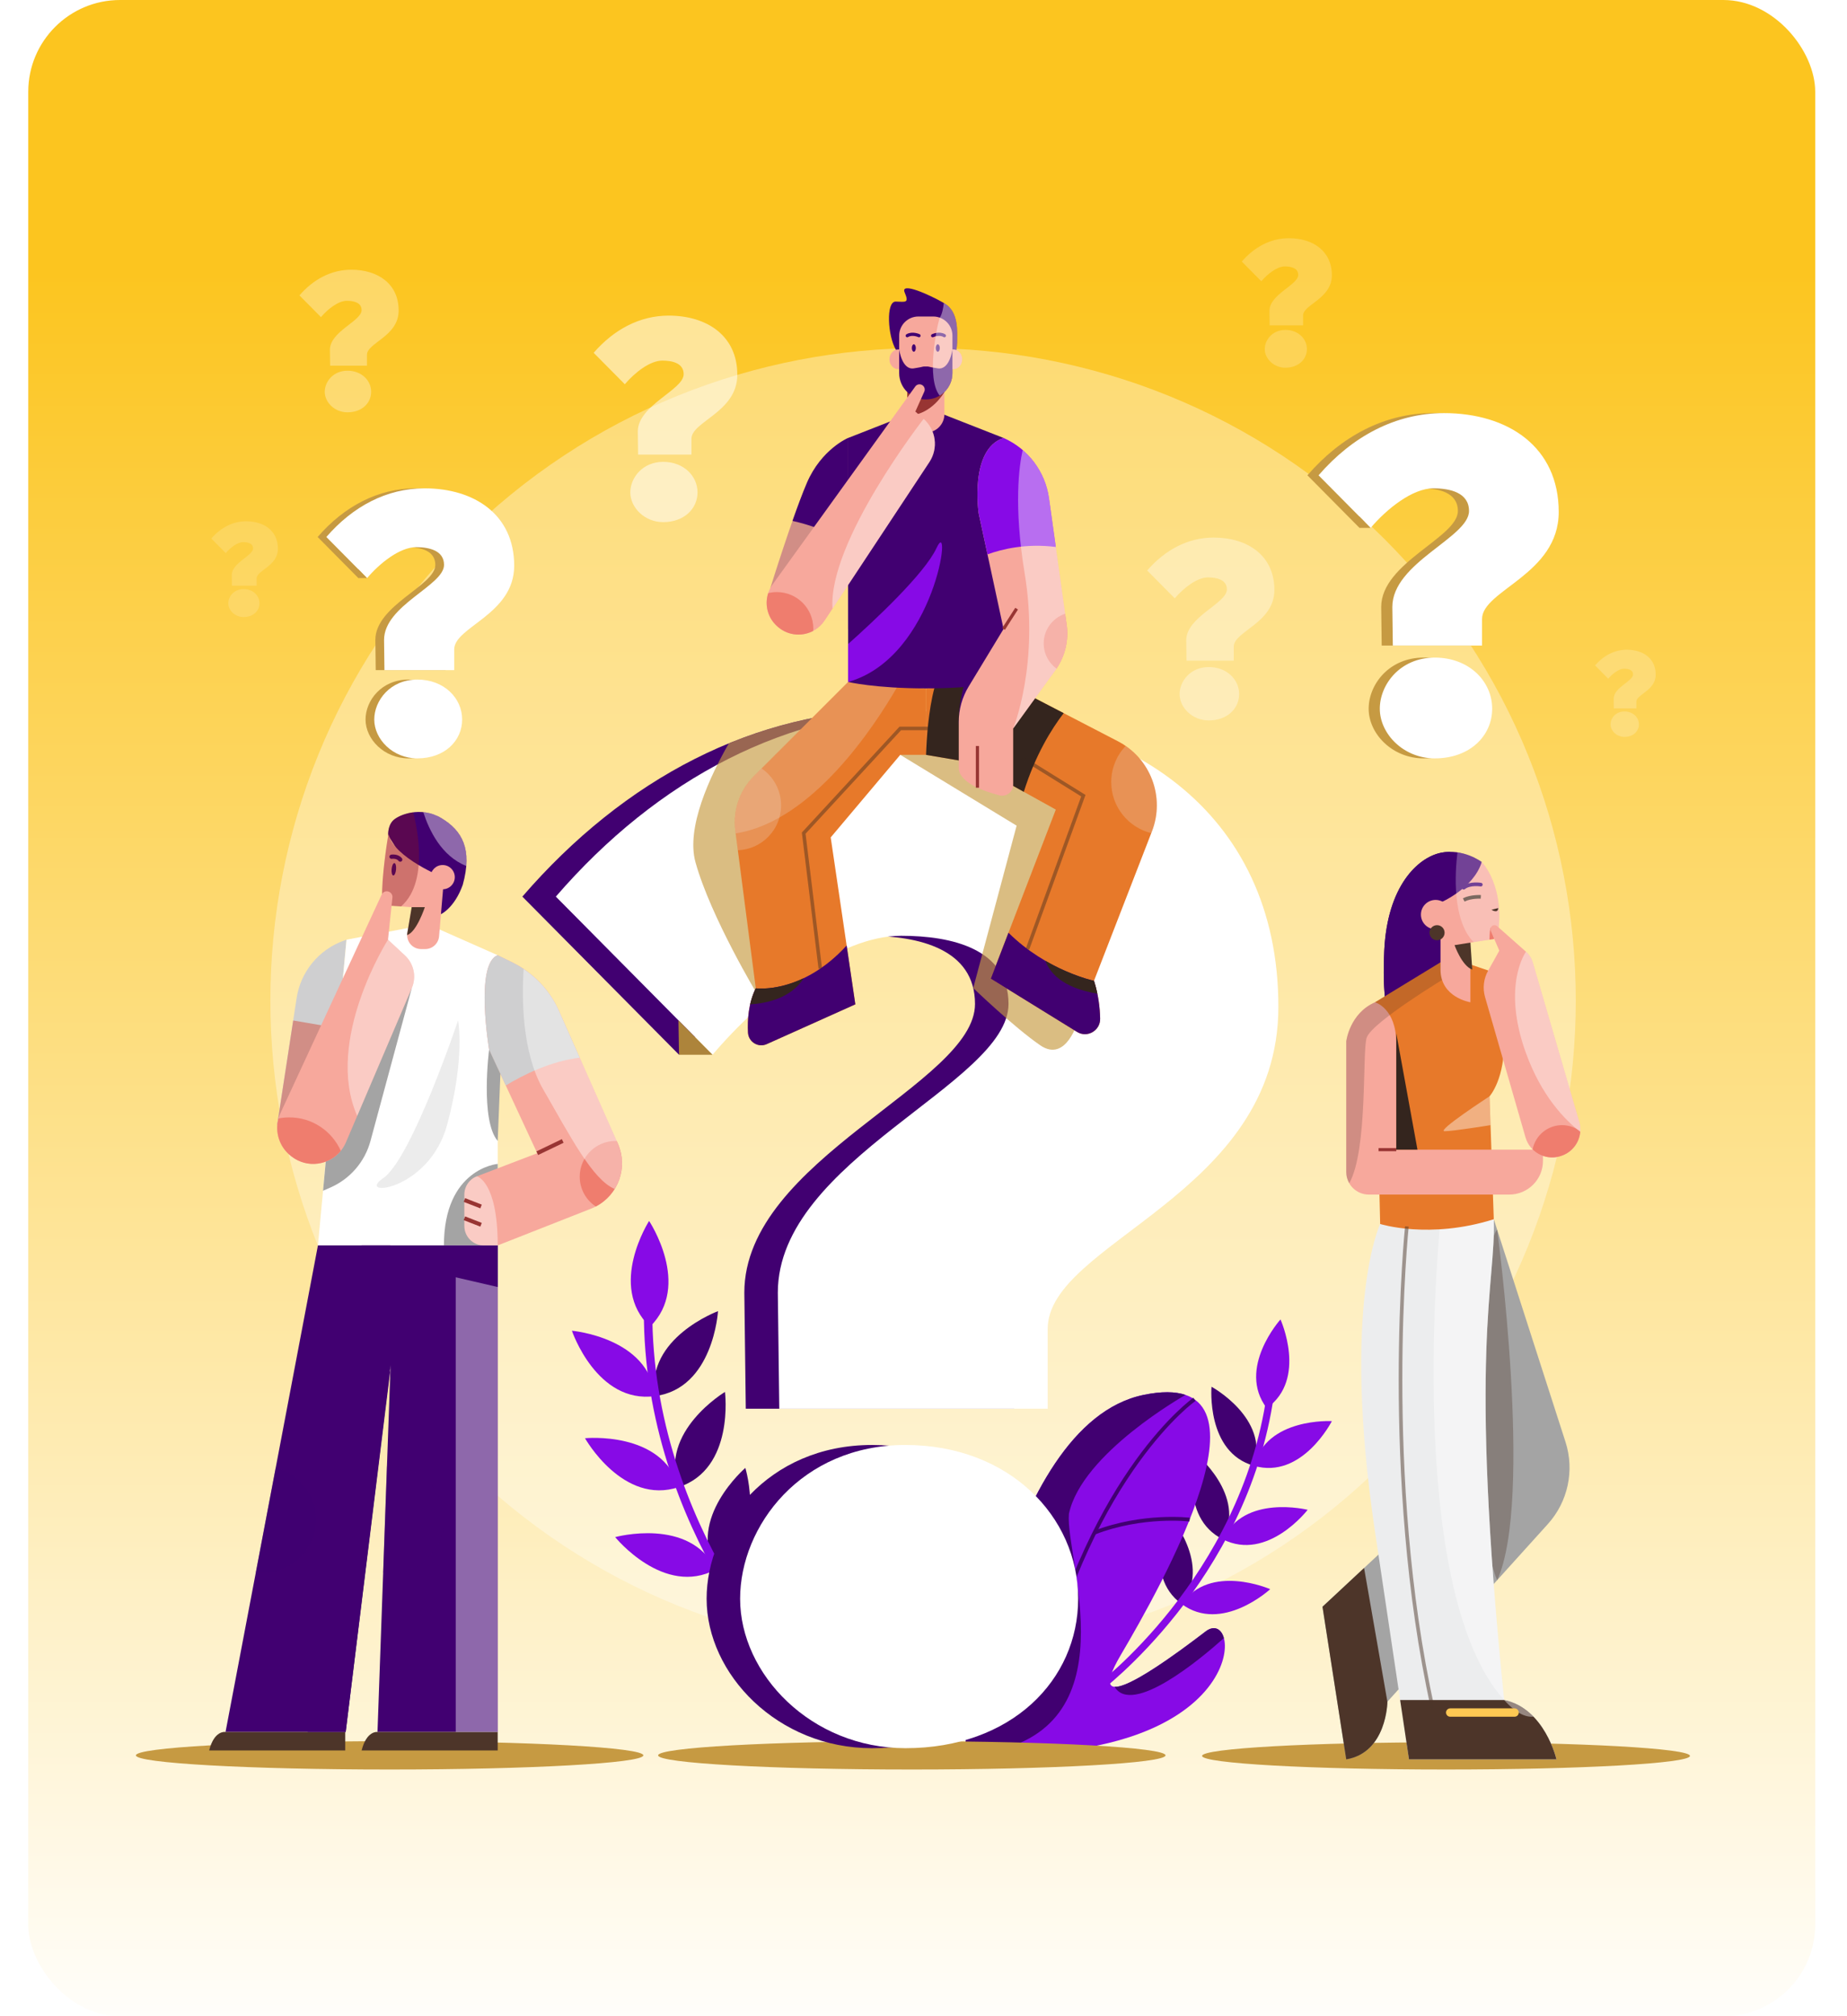 <svg width="523" height="571" viewBox="0 0 523 571" fill="none" xmlns="http://www.w3.org/2000/svg">
<g filter="url(#filter0_b_891_3260)">
<rect x="8" width="506" height="571" rx="26" fill="url(#paint0_linear_891_3260)"/>
</g>
<path opacity="0.35" d="M392.069 414.07C464.247 341.892 464.247 224.868 392.069 152.69C319.891 80.512 202.868 80.512 130.69 152.69C58.512 224.868 58.512 341.892 130.69 414.07C202.868 486.248 319.891 486.248 392.069 414.07Z" fill="#FEFEFE"/>
<path d="M110.327 501.105C150.005 501.105 182.17 499.31 182.17 497.096C182.17 494.882 150.005 493.087 110.327 493.087C70.65 493.087 38.484 494.882 38.484 497.096C38.484 499.31 70.65 501.105 110.327 501.105Z" fill="#C69A42"/>
<path d="M140.93 352.688V490.475H106.892L110.588 386.605L97.885 490.475H63.863L90.026 352.688H140.93Z" fill="#410071"/>
<path d="M98.113 266.105L97.383 266.367C90.279 268.917 85.141 275.153 83.997 282.613L78.492 318.511L93.73 313.017L98.113 266.105Z" fill="#CFCFD0"/>
<path d="M83.023 288.989L78.496 318.511L93.734 313.017L95.774 291.173L83.023 288.989Z" fill="#D18E86"/>
<path d="M121.102 261.735L140.931 270.506V352.687H90.027L98.115 266.105L121.102 261.735Z" fill="white"/>
<path d="M109.924 236.568C109.924 236.568 109.712 234.033 111.248 232.406C112.784 230.78 119.109 228.159 124.983 231.683C130.856 235.207 133.838 240.448 131.037 250.568C128.688 257.164 124.858 258.886 124.858 258.886L116.96 247.767L109.924 236.568Z" fill="#410071"/>
<path d="M116.605 279.808L104.902 323.117C103.318 328.98 99.169 333.813 93.613 336.267L91.473 337.212L95.667 292.309L116.605 279.808Z" fill="#A4A4A4"/>
<path d="M140.932 329.603C140.932 329.603 125.703 330.873 125.703 352.689H140.932V329.603Z" fill="#A4A4A4"/>
<path d="M109.996 236.158C109.996 236.158 108.041 247.273 108.196 254.607C108.217 255.587 108.995 256.381 109.973 256.449L116.579 256.905L115.351 264.173C114.945 266.574 116.796 268.763 119.231 268.763H120.406C122.45 268.763 124.153 267.198 124.327 265.162L125.738 248.579C125.738 248.579 111.427 242.888 109.996 236.158Z" fill="#F7A89C"/>
<path d="M125.344 251.834C127.241 251.834 128.778 250.296 128.778 248.4C128.778 246.503 127.241 244.966 125.344 244.966C123.448 244.966 121.91 246.503 121.91 248.4C121.91 250.296 123.448 251.834 125.344 251.834Z" fill="#F7A89C"/>
<path d="M112.152 246.23C112.063 247.199 111.709 247.959 111.361 247.927C111.013 247.895 110.803 247.083 110.892 246.114C110.981 245.145 111.335 244.385 111.683 244.417C112.031 244.449 112.241 245.261 112.152 246.23Z" fill="#410071"/>
<path d="M110.871 242.617C110.871 242.617 112.515 242.346 113.329 243.43" stroke="#410071" stroke-width="1.202" stroke-miterlimit="10" stroke-linecap="round"/>
<path d="M116.578 256.904H120.299C120.299 256.904 117.92 264.093 115.246 264.791C116.578 256.904 116.578 256.904 116.578 256.904Z" fill="#4D3529"/>
<path d="M140.93 270.507L145.092 272.552C150.96 275.435 155.627 280.289 158.278 286.266L174.942 323.842C178.123 331.014 174.689 339.391 167.389 342.267L140.93 352.69H137.004C133.962 352.69 131.496 350.224 131.496 347.182V338.264C131.496 335.981 132.904 333.935 135.035 333.119L152.128 326.577L138.495 297.233C138.495 297.233 134.404 272.901 140.93 270.507Z" fill="#F7A89C"/>
<path d="M106.891 490.475C106.891 490.475 103.824 489.999 102.395 495.708C137.598 495.708 140.928 495.708 140.928 495.708V490.475H106.891Z" fill="#4D3529"/>
<path d="M63.723 490.475C63.723 490.475 60.656 489.999 59.227 495.708C94.43 495.708 97.76 495.708 97.76 495.708V490.475H63.723Z" fill="#4D3529"/>
<path d="M158.279 286.265C155.629 280.289 150.961 275.434 145.093 272.551L140.931 270.506C134.406 272.9 138.496 297.232 138.496 297.232L143.216 307.391C148.234 304.351 155.944 300.52 164.157 299.519L158.279 286.265Z" fill="#CFCFD0"/>
<path d="M164.156 333.224C164.156 336.753 165.965 339.856 168.704 341.666C175.09 338.352 177.925 330.566 174.942 323.84L174.625 323.125C174.507 323.121 174.392 323.107 174.273 323.107C168.686 323.107 164.156 327.636 164.156 333.224Z" fill="#EF7D6E"/>
<path opacity="0.41" d="M140.932 352.688H129.043V490.475H140.932V352.688Z" fill="white"/>
<path d="M110.542 387.888C110.542 387.888 93.482 424.228 87.133 490.465C97.885 490.465 97.885 490.465 97.885 490.465L110.542 387.888Z" fill="#410071"/>
<path d="M90.027 352.688L140.931 364.467V352.688H90.027Z" fill="#410071"/>
<path d="M110.541 387.888V352.688H102.395C102.395 352.688 101.398 380.719 110.541 387.888Z" fill="#410071"/>
<path opacity="0.41" d="M74.388 445.491C82.76 445.491 89.547 438.704 89.547 430.332C89.547 423.234 84.662 417.293 78.075 415.643L72.434 445.35C73.075 445.433 73.724 445.491 74.388 445.491Z" fill="#410071"/>
<g opacity="0.41">
<path d="M110.544 415.173C110.216 415.173 109.895 415.201 109.571 415.222L108.5 445.337C109.17 445.428 109.849 445.491 110.544 445.491C118.916 445.491 125.703 438.704 125.703 430.332C125.703 421.96 118.916 415.173 110.544 415.173Z" fill="#410071"/>
</g>
<path opacity="0.41" d="M135.035 333.117C132.903 333.933 131.496 335.979 131.496 338.262V347.18C131.496 350.222 133.962 352.689 137.004 352.689H140.93C140.931 334.489 135.035 333.117 135.035 333.117Z" fill="white"/>
<path opacity="0.41" d="M158.28 286.264C156.129 281.414 152.634 277.325 148.264 274.407C147.751 282.516 147.746 298.009 153.815 308.509C161.512 321.825 167.763 334.068 174.044 336.698C176.358 332.96 176.87 328.183 174.944 323.84L158.28 286.264Z" fill="white"/>
<path opacity="0.36" d="M111.251 232.406C109.715 234.032 109.926 236.566 109.927 236.568C109.582 238.624 108.059 248.1 108.196 254.607C108.217 255.587 108.995 256.381 109.973 256.449L113.56 256.696C122.112 249.303 117.408 231.569 116.984 230.049C114.246 230.403 112.068 231.541 111.251 232.406ZM110.336 237.22L111.887 239.69C111.219 238.894 110.685 238.068 110.336 237.22Z" fill="#851619"/>
<path d="M108.078 253.322L79.423 315.201C77.452 319.458 78.688 324.512 82.401 327.379L82.569 327.509C87.774 331.528 95.373 329.548 97.954 323.5L116.603 279.808C117.976 276.628 117.2 272.929 114.664 270.57L109.866 266.107L111.12 254.169C111.185 253.546 110.878 252.942 110.335 252.629L110.311 252.615C109.503 252.148 108.47 252.476 108.078 253.322Z" fill="#F7A89C"/>
<path d="M96.498 325.896C94.01 320.323 88.43 316.432 81.933 316.432C80.884 316.432 79.86 316.54 78.867 316.733C77.786 320.618 79.129 324.849 82.405 327.378L82.573 327.508C87.008 330.934 93.172 329.99 96.498 325.896Z" fill="#EF7D6E"/>
<path opacity="0.41" d="M124.983 231.684C123.272 230.658 121.526 230.163 119.867 230.003C121.469 235.02 124.959 242.433 132.029 245.23C132.572 238.491 129.721 234.527 124.983 231.684Z" fill="white"/>
<path d="M152.129 326.575L159.341 323.107" stroke="#983533" stroke-width="1.133" stroke-miterlimit="10"/>
<path d="M131.496 339.829L136.213 341.667" stroke="#983533" stroke-width="1.133" stroke-miterlimit="10"/>
<path d="M131.496 345.001L136.213 346.839" stroke="#983533" stroke-width="1.133" stroke-miterlimit="10"/>
<path d="M138.496 297.231C138.496 297.231 135.924 317.269 140.931 323.106C141.694 304.114 141.694 304.114 141.694 304.114L138.496 297.231Z" fill="#A4A4A4"/>
<path opacity="0.41" d="M129.711 288.948C129.711 288.948 116.572 328.147 108.497 333.654C100.422 339.161 121.455 337.517 126.612 318.511C131.769 299.506 129.711 288.948 129.711 288.948Z" fill="#CFCFD0"/>
<path opacity="0.41" d="M114.664 270.568L109.866 266.105C109.866 266.105 91.738 294.549 101.145 316.023L116.603 279.806C117.977 276.627 117.2 272.927 114.664 270.568Z" fill="white"/>
<path d="M89.945 152.069C97.422 143.418 107.034 138.291 117.715 138.291C131.92 138.291 143.135 145.767 143.135 160.186C143.135 174.071 126.152 177.489 126.152 183.897V189.771H106.393L106.286 181.227C106.286 171.401 123.268 165.847 123.268 159.972C123.268 155.913 119.103 154.952 115.364 154.952C110.772 154.952 105.111 159.438 101.479 163.71L89.945 152.069ZM115.685 192.441C123.268 192.441 128.395 197.675 128.395 203.762C128.395 209.744 123.482 214.764 115.685 214.764C108.743 214.764 103.509 209.316 103.509 203.762C103.509 198.423 107.995 192.441 115.685 192.441Z" fill="#C69A42"/>
<path d="M92.41 152.069C99.887 143.418 109.499 138.291 120.18 138.291C134.385 138.291 145.6 145.767 145.6 160.186C145.6 174.071 128.617 177.489 128.617 183.897V189.771H108.858L108.751 181.227C108.751 171.401 125.733 165.847 125.733 159.972C125.733 155.913 121.568 154.952 117.829 154.952C113.237 154.952 107.576 159.438 103.944 163.71L92.41 152.069ZM118.15 192.441C125.733 192.441 130.86 197.675 130.86 203.762C130.86 209.744 125.947 214.764 118.15 214.764C111.208 214.764 105.975 209.316 105.975 203.762C105.975 198.423 110.461 192.441 118.15 192.441Z" fill="white"/>
<path d="M101.481 163.711H103.946L101.438 161.178L101.481 163.711Z" fill="#C69A42"/>
<g opacity="0.53">
<path d="M168.105 99.914C173.823 93.298 181.173 89.378 189.341 89.378C200.204 89.378 208.78 95.095 208.78 106.121C208.78 116.739 195.793 119.353 195.793 124.253V128.745H180.683L180.601 122.211C180.601 114.697 193.587 110.45 193.587 105.957C193.587 102.853 190.402 102.118 187.543 102.118C184.031 102.118 179.703 105.549 176.925 108.816L168.105 99.914ZM187.789 130.787C193.588 130.787 197.509 134.79 197.509 139.445C197.509 144.019 193.752 147.858 187.789 147.858C182.48 147.858 178.478 143.692 178.478 139.445C178.478 135.362 181.909 130.787 187.789 130.787Z" fill="white"/>
</g>
<g opacity="0.36">
<path d="M324.836 161.56C329.899 155.702 336.408 152.23 343.641 152.23C353.261 152.23 360.855 157.293 360.855 167.057C360.855 176.46 349.355 178.774 349.355 183.114V187.092H335.975L335.902 181.306C335.902 174.652 347.402 170.891 347.402 166.913C347.402 164.165 344.581 163.514 342.05 163.514C338.94 163.514 335.107 166.552 332.648 169.445L324.836 161.56ZM342.266 188.899C347.401 188.899 350.873 192.444 350.873 196.566C350.873 200.617 347.546 204.016 342.266 204.016C337.565 204.016 334.021 200.327 334.021 196.566C334.021 192.95 337.059 188.899 342.266 188.899Z" fill="white"/>
</g>
<g opacity="0.21">
<path d="M351.625 74.069C355.21 69.921 359.819 67.462 364.941 67.462C371.753 67.462 377.13 71.047 377.13 77.961C377.13 84.619 368.987 86.258 368.987 89.331V92.148H359.513L359.462 88.051C359.462 83.339 367.605 80.676 367.605 77.859C367.605 75.913 365.608 75.452 363.815 75.452C361.613 75.452 358.899 77.603 357.157 79.652L351.625 74.069ZM363.968 93.428C367.604 93.428 370.063 95.938 370.063 98.857C370.063 101.725 367.707 104.132 363.968 104.132C360.639 104.132 358.13 101.52 358.13 98.857C358.129 96.296 360.28 93.428 363.968 93.428Z" fill="white"/>
</g>
<g opacity="0.21">
<path d="M451.664 188.442C454.078 185.649 457.18 183.995 460.628 183.995C465.213 183.995 468.833 186.408 468.833 191.063C468.833 195.545 463.351 196.648 463.351 198.717V200.613H456.973L456.938 197.855C456.938 194.683 462.42 192.89 462.42 190.994C462.42 189.684 461.075 189.374 459.869 189.374C458.387 189.374 456.559 190.822 455.387 192.201L451.664 188.442ZM459.973 201.474C462.421 201.474 464.076 203.163 464.076 205.129C464.076 207.06 462.49 208.68 459.973 208.68C457.732 208.68 456.043 206.921 456.043 205.129C456.042 203.405 457.491 201.474 459.973 201.474Z" fill="white"/>
</g>
<g opacity="0.32">
<path d="M84.789 83.656C88.738 79.087 93.814 76.38 99.455 76.38C106.957 76.38 112.88 80.328 112.88 87.943C112.88 95.276 103.911 97.081 103.911 100.466V103.568H93.476L93.419 99.055C93.419 93.865 102.388 90.932 102.388 87.83C102.388 85.686 100.188 85.179 98.214 85.179C95.789 85.179 92.799 87.548 90.881 89.804L84.789 83.656ZM98.383 104.978C102.388 104.978 105.096 107.742 105.096 110.957C105.096 114.116 102.501 116.767 98.383 116.767C94.717 116.767 91.953 113.89 91.953 110.957C91.953 108.137 94.322 104.978 98.383 104.978Z" fill="white"/>
</g>
<g opacity="0.16">
<path d="M59.836 152.505C62.487 149.437 65.896 147.619 69.684 147.619C74.721 147.619 78.698 150.27 78.698 155.383C78.698 160.307 72.676 161.519 72.676 163.791V165.874H65.669L65.631 162.844C65.631 159.359 71.653 157.39 71.653 155.307C71.653 153.868 70.176 153.527 68.85 153.527C67.222 153.527 65.214 155.118 63.926 156.633L59.836 152.505ZM68.964 166.822C71.653 166.822 73.471 168.678 73.471 170.837C73.471 172.958 71.729 174.738 68.964 174.738C66.502 174.738 64.646 172.806 64.646 170.837C64.646 168.943 66.237 166.822 68.964 166.822Z" fill="white"/>
</g>
<path d="M370.211 134.604C379.77 123.543 392.06 116.988 405.717 116.988C423.88 116.988 438.218 126.547 438.218 144.983C438.218 162.736 416.504 167.106 416.504 175.299V182.81H391.241L391.104 171.885C391.104 159.322 412.817 152.22 412.817 144.71C412.817 139.521 407.491 138.292 402.712 138.292C396.84 138.292 389.603 144.028 384.959 149.49L370.211 134.604ZM403.121 186.223C412.817 186.223 419.372 192.915 419.372 200.698C419.372 208.346 413.091 214.764 403.121 214.764C394.245 214.764 387.554 207.799 387.554 200.698C387.554 193.871 393.29 186.223 403.121 186.223Z" fill="#C69A42"/>
<path d="M373.363 134.604C382.922 123.543 395.213 116.988 408.869 116.988C427.032 116.988 441.37 126.547 441.37 144.983C441.37 162.736 419.657 167.106 419.657 175.299V182.81H394.394L394.257 171.885C394.257 159.322 415.97 152.22 415.97 144.71C415.97 139.521 410.644 138.292 405.865 138.292C399.993 138.292 392.756 144.028 388.112 149.49L373.363 134.604ZM406.274 186.223C415.97 186.223 422.525 192.915 422.525 200.698C422.525 208.346 416.244 214.764 406.274 214.764C397.398 214.764 390.707 207.799 390.707 200.698C390.706 193.871 396.442 186.223 406.274 186.223Z" fill="white"/>
<path d="M384.958 149.489H388.11L384.902 146.251L384.958 149.489Z" fill="#C69A42"/>
<path d="M409.458 501.104C447.607 501.104 478.533 499.379 478.533 497.25C478.533 495.122 447.607 493.396 409.458 493.396C371.309 493.396 340.383 495.122 340.383 497.25C340.383 499.379 371.309 501.104 409.458 501.104Z" fill="#C69A42"/>
<path d="M422.984 345.277L443.287 408.328C445.892 416.419 443.989 425.286 438.291 431.595L392.859 481.903C392.859 481.903 392.728 496.31 381.203 498.231L374.48 455.01L416.22 416.111L422.984 345.277Z" fill="#A4A4A4"/>
<path opacity="0.33" d="M423.938 348.238C423.938 348.238 434.287 424.998 423.938 447.49C415.539 427.853 419.073 352.884 423.938 348.238Z" fill="#4D3529"/>
<path d="M390.811 346.614C390.811 346.614 379.766 369.529 389.37 433.88C398.975 498.231 398.975 498.231 398.975 498.231H440.727C440.727 498.231 437.465 483.824 425.904 481.423C415.752 381.326 423.563 364.276 422.987 345.277C400.416 343.116 390.811 346.614 390.811 346.614Z" fill="#ECEDEE"/>
<path d="M398.973 498.233H440.725C440.725 498.233 437.463 483.826 425.902 481.425H396.465C398.972 498.23 398.973 498.233 398.973 498.233Z" fill="#4D3529"/>
<path d="M374.48 455.011L381.203 498.232C392.728 496.311 392.859 481.904 392.859 481.904L386.257 444.035L374.48 455.011Z" fill="#4D3529"/>
<g opacity="0.41">
<path d="M422.984 345.277C421.147 345.101 419.405 344.966 417.737 344.86L407.9 345.277C407.9 345.277 397.155 449.435 425.901 481.423C415.749 381.326 423.56 364.276 422.984 345.277Z" fill="white"/>
<path d="M425.902 481.424C429.063 484.941 431.815 486.37 434.21 486.129C432.098 483.956 429.377 482.146 425.902 481.424Z" fill="white"/>
</g>
<path d="M419.576 244.114C419.576 244.114 414.313 240.136 407.9 241.521C401.488 242.905 392.835 250.866 391.97 269.209C391.105 287.552 394.22 293.782 397.854 293.782C401.488 293.782 410.66 274.575 410.66 274.575L414.381 256.749C414.381 256.749 419.667 246.88 419.576 244.114Z" fill="#410071"/>
<path d="M407.9 241.521C401.488 242.905 392.835 250.866 391.97 269.209C391.477 279.653 392.276 286.166 393.725 289.842C395.033 289.211 395.827 287.857 395.372 285.252C393.911 276.897 397.051 258.084 404.295 251.395C408.617 247.405 410.156 243.638 410.702 241.24C409.802 241.236 408.867 241.312 407.9 241.521Z" fill="#410071"/>
<path d="M407.898 272.522L389.367 283.831L390.808 346.613C390.808 346.613 404.735 351.039 422.984 345.276C421.783 310.459 421.783 310.459 421.783 310.459C421.783 310.459 426.345 305.436 425.865 293.781C425.385 282.126 421.409 274.833 421.409 274.833L414.379 272.45L407.898 272.522Z" fill="#E7792A"/>
<path d="M389.368 283.832C389.368 283.832 395.371 285.486 395.371 295.452C395.371 305.418 395.371 325.571 395.371 325.571H436.911V328.747C436.911 334.019 432.637 338.292 427.366 338.292H387.602C384.068 338.292 381.203 335.427 381.203 331.893V294.881C381.203 294.881 382.165 286.929 389.368 283.832Z" fill="#F7A89C"/>
<path d="M395.37 325.57H390.348" stroke="#983533" stroke-width="0.874" stroke-miterlimit="10"/>
<path opacity="0.2" d="M409.589 276.745L409.496 272.505L407.899 272.522L389.368 283.832C382.165 286.93 381.203 294.881 381.203 294.881V331.893C381.203 333.055 381.518 334.142 382.059 335.081C387.423 325.479 385.663 297.426 387.018 293.782C388.667 289.347 409.589 276.745 409.589 276.745Z" fill="#34251E"/>
<path d="M419.574 244.114C419.574 244.114 426.579 251.171 423.952 265.766C416.363 266.934 416.363 266.934 416.363 266.934V283.832C416.363 283.832 407.898 282.509 407.898 274.576C407.898 266.642 407.898 255.599 407.898 255.599C407.898 255.599 417.239 251.651 419.574 244.114Z" fill="#F7A89C"/>
<path d="M419.31 253.981C419.31 253.981 416.541 253.808 414.465 254.846" stroke="#4D3529" stroke-width="1.032" stroke-miterlimit="10"/>
<path d="M416.365 266.934L411.871 267.652C411.871 267.652 413.948 273.539 416.889 274.576C416.365 266.934 416.365 266.934 416.365 266.934Z" fill="#4D3529"/>
<path d="M406.505 263.153C408.798 263.153 410.658 261.293 410.658 259C410.658 256.706 408.798 254.847 406.505 254.847C404.211 254.847 402.352 256.706 402.352 259C402.352 261.293 404.211 263.153 406.505 263.153Z" fill="#F7A89C"/>
<path d="M419.31 250.519C419.31 250.519 416.242 249.983 414.465 251.394" stroke="#410071" stroke-width="1.032" stroke-miterlimit="10" stroke-linecap="round"/>
<path d="M395.371 292.615L401.374 325.57H395.371V292.615Z" fill="#34251E"/>
<path opacity="0.41" d="M421.782 310.461C421.782 310.461 406.574 320.344 409.055 320.344C411.536 320.344 422.063 318.625 422.063 318.625L421.782 310.461Z" fill="white"/>
<path opacity="0.26" d="M412.692 241.386C411.994 247.125 411.146 260.526 417.263 266.797C418.192 266.654 420.082 266.363 423.955 265.767C426.582 251.173 419.577 244.115 419.577 244.115C419.577 244.115 416.736 241.978 412.692 241.386Z" fill="white"/>
<path d="M409.055 264.135C409.055 265.316 408.097 266.274 406.916 266.274C405.735 266.274 404.777 265.316 404.777 264.135C404.777 262.953 405.735 261.996 406.916 261.996C408.098 261.996 409.055 262.954 409.055 264.135Z" fill="#4D3529"/>
<path d="M430.055 484.972C430.055 485.625 429.525 486.155 428.872 486.155H410.64C409.987 486.155 409.457 485.625 409.457 484.972C409.457 484.319 409.987 483.789 410.64 483.789H428.872C429.526 483.789 430.055 484.319 430.055 484.972Z" fill="#FEC853"/>
<path opacity="0.49" d="M398.372 347.308C398.372 347.308 391.124 417.857 405.699 483.79" stroke="#4D3529" stroke-width="1.032" stroke-miterlimit="10"/>
<path d="M424.231 257.159L422.332 257.634C422.332 257.634 424.173 258.839 424.231 257.159Z" fill="#4D3529"/>
<path d="M421.766 266.103C421.766 266.103 421.766 263.135 422.138 262.677C423.111 265.896 423.111 265.896 423.111 265.896L421.766 266.103Z" fill="#EF7D6E"/>
<path d="M421.409 274.835C422.871 272.279 424.542 269.21 424.542 269.21L422.125 263.613C421.999 263.32 422 262.988 422.13 262.696L422.139 262.677C422.453 261.97 423.363 261.773 423.941 262.285L432.099 269.512C433.016 270.324 433.684 271.379 434.027 272.554L447.183 317.67C448.344 321.653 446.204 325.851 442.299 327.25L442.149 327.304C437.887 328.831 433.22 326.443 431.966 322.093L420.513 282.371C419.782 279.841 420.102 277.121 421.409 274.835Z" fill="#F7A89C"/>
<path d="M447.473 320.369C446.043 319.279 444.263 318.625 442.326 318.625C438.19 318.625 434.746 321.575 433.977 325.485C436.049 327.538 439.195 328.362 442.149 327.303L442.299 327.249C445.32 326.167 447.276 323.407 447.473 320.369Z" fill="#EF7D6E"/>
<path opacity="0.41" d="M432.1 298.239C436.523 310.438 443.182 317.196 447.467 320.512C447.544 319.58 447.46 318.619 447.184 317.671L434.028 272.555C433.685 271.379 433.017 270.325 432.101 269.513C432.101 269.513 425.124 279 432.1 298.239Z" fill="white"/>
<path d="M377.134 402.445C377.134 402.445 368.692 419.039 355.09 415.106C358.547 401.375 377.134 402.445 377.134 402.445Z" fill="#870AE6"/>
<path d="M343.058 392.711C343.058 392.711 341.461 411.26 355.088 415.106C359.406 401.621 343.058 392.711 343.058 392.711Z" fill="#410071"/>
<path d="M370.28 427.561C370.28 427.561 358.912 442.306 346.273 435.923C352.212 423.069 370.28 427.561 370.28 427.561Z" fill="#870AE6"/>
<path d="M338.598 411.688C338.598 411.688 333.595 429.621 346.275 435.922C353.014 423.47 338.598 411.688 338.598 411.688Z" fill="#410071"/>
<path d="M359.674 450.035C359.674 450.035 345.987 462.656 334.602 454.237C342.62 442.567 359.674 450.035 359.674 450.035Z" fill="#870AE6"/>
<path d="M331.114 429.058C331.114 429.058 323.165 445.894 334.603 454.239C343.342 443.098 331.114 429.058 331.114 429.058Z" fill="#410071"/>
<path d="M310.723 478.365C310.723 478.365 352.228 447.436 359.709 395.022" stroke="#870AE6" stroke-width="2.03" stroke-miterlimit="10" stroke-linecap="round"/>
<path d="M362.584 373.65C362.584 373.65 370.266 390.609 358.697 398.772C350.136 387.494 362.584 373.65 362.584 373.65Z" fill="#870AE6"/>
<path d="M273.008 496.383C273.008 496.383 283.278 403.416 323.802 395.022C364.326 386.628 328.581 449.605 317.35 468.689C306.119 487.773 328.125 472.157 341.379 462.01C351.922 453.938 355.355 501.175 273.008 496.383Z" fill="#870AE6"/>
<path d="M302.677 428.715C306.281 411.543 335.649 395.05 335.698 395.023C332.811 394.042 328.917 393.963 323.806 395.022C283.282 403.416 273.012 496.383 273.012 496.383C274.586 496.475 276.117 496.541 277.629 496.595C277.848 496.565 278.063 496.543 278.284 496.509C320.87 490.038 301.522 441.195 302.677 428.715Z" fill="#410071"/>
<path d="M338.22 396.271C338.22 396.271 309.406 416.554 294.719 476.386" stroke="#410071" stroke-width="1.073" stroke-miterlimit="10"/>
<path d="M341.381 462.009C332.499 468.809 319.699 478.051 315.594 477.673C320.594 486.008 340.008 469.752 346.559 463.89C345.837 461.22 343.798 460.158 341.381 462.009Z" fill="#410071"/>
<path d="M336.86 430.332C336.86 430.332 323.671 428.73 309.926 434.018" stroke="#410071" stroke-width="1.073" stroke-miterlimit="10"/>
<path d="M161.941 376.848C161.941 376.848 168.957 397.627 185.481 395.358C183.789 378.765 161.941 376.848 161.941 376.848Z" fill="#870AE6"/>
<path d="M203.315 371.302C203.315 371.302 202.019 393.196 185.481 395.358C182.744 378.905 203.315 371.302 203.315 371.302Z" fill="#410071"/>
<path d="M165.652 407.289C165.652 407.289 176.393 426.41 192.212 421.121C187.477 405.128 165.652 407.289 165.652 407.289Z" fill="#870AE6"/>
<path d="M205.286 394.181C205.286 394.181 208.065 415.936 192.213 421.123C186.477 405.46 205.286 394.181 205.286 394.181Z" fill="#410071"/>
<path d="M174.191 435.292C174.191 435.292 187.997 452.333 202.7 444.457C195.341 429.489 174.191 435.292 174.191 435.292Z" fill="#870AE6"/>
<path d="M211.053 415.7C211.053 415.7 217.454 436.677 202.701 444.458C194.411 429.984 211.053 415.7 211.053 415.7Z" fill="#410071"/>
<path d="M226.428 476.645C226.428 476.645 183.313 433.53 183.512 371.162" stroke="#870AE6" stroke-width="2.392" stroke-miterlimit="10" stroke-linecap="round"/>
<path d="M183.801 345.76C183.801 345.76 171.96 364.221 184.057 375.705C195.955 364.016 183.801 345.76 183.801 345.76Z" fill="#870AE6"/>
<path d="M258.191 501.105C297.868 501.105 330.034 499.31 330.034 497.096C330.034 494.882 297.868 493.087 258.191 493.087C218.513 493.087 186.348 494.882 186.348 497.096C186.348 499.31 218.513 501.105 258.191 501.105Z" fill="#C69A42"/>
<path d="M147.91 253.91C176.669 220.633 213.642 200.914 254.726 200.914C309.366 200.914 352.502 229.672 352.502 285.133C352.502 338.541 287.179 351.687 287.179 376.337V398.932H211.178L210.766 366.066C210.766 328.27 276.086 306.907 276.086 284.312C276.086 268.701 260.064 265.003 245.685 265.003C228.021 265.003 206.248 282.258 192.278 298.691L147.91 253.91ZM246.919 409.2C276.087 409.2 295.808 429.333 295.808 452.748C295.808 475.756 276.911 495.065 246.919 495.065C220.217 495.065 200.087 474.111 200.087 452.748C200.086 432.208 217.341 409.2 246.919 409.2Z" fill="#410071"/>
<path d="M157.395 253.91C186.154 220.633 223.127 200.914 264.211 200.914C318.851 200.914 361.987 229.672 361.987 285.133C361.987 338.541 296.664 351.687 296.664 376.337V398.932H220.663L220.251 366.066C220.251 328.27 285.571 306.907 285.571 284.312C285.571 268.701 269.549 265.003 255.17 265.003C237.506 265.003 215.733 282.258 201.763 298.691L157.395 253.91ZM256.403 409.2C285.571 409.2 305.292 429.333 305.292 452.748C305.292 475.756 286.395 495.065 256.403 495.065C229.701 495.065 209.571 474.111 209.571 452.748C209.571 432.208 226.826 409.2 256.403 409.2Z" fill="white"/>
<path d="M192.279 298.691H201.762L192.109 288.949L192.279 298.691Z" fill="#AD843B"/>
<path opacity="0.66" d="M230.3 273.601L223.695 223.072L235.828 202.33C225.677 203.864 215.839 206.63 206.378 210.513C200.949 219.995 194.227 234.454 196.937 244.194C201.276 259.787 214.616 281.886 214.616 281.886L230.3 273.601Z" fill="#C69A42"/>
<path opacity="0.66" d="M305.292 288.949C305.292 288.949 301.986 301.125 294.555 296.016C287.124 290.907 275.581 279.808 275.581 279.808L287.867 233.819L254.922 213.759L261.384 200.915L311.518 230.818L305.292 288.949Z" fill="#C69A42"/>
<path d="M262.16 194.943V213.758L274.927 215.929L298.966 229.263L280.563 277.146L304.972 292.219C307.883 294.017 311.6 291.856 311.52 288.435C311.448 285.352 311.02 281.603 309.778 277.752L326.185 235.439C329.955 225.718 325.799 214.717 316.543 209.916L284.169 193.124L262.16 194.943Z" fill="#E7792A"/>
<path d="M280.559 277.146L304.968 292.219C307.879 294.017 311.596 291.856 311.516 288.436C311.444 285.352 311.016 281.604 309.774 277.753C309.774 277.753 296.461 274.959 285.56 264.135L280.559 277.146Z" fill="#410071"/>
<path d="M262.158 213.758H254.923L235.224 237.143L242.194 284.419L217.11 295.681C214.68 296.772 211.937 295.067 211.801 292.407C211.62 288.841 211.917 284.058 214.009 279.873L208.208 235.229C207.471 229.556 209.409 223.863 213.454 219.818L240.147 193.124L262.157 194.942V213.758H262.158Z" fill="#E7792A"/>
<path d="M242.195 284.42L239.738 267.757C226.978 281.702 214.011 279.874 214.011 279.874C211.919 284.059 211.621 288.843 211.803 292.408C211.938 295.068 214.682 296.772 217.112 295.681L242.195 284.42Z" fill="#410071"/>
<path opacity="0.22" d="M318.735 211.256C316.218 213.926 314.664 217.514 314.664 221.473C314.664 228.471 319.491 234.326 325.993 235.932L326.184 235.439C329.64 226.528 326.422 216.557 318.735 211.256Z" fill="#ECEDEE"/>
<path opacity="0.22" d="M221.175 228.086C221.175 223.739 218.989 219.905 215.66 217.613L213.454 219.819C209.409 223.864 207.471 229.557 208.208 235.23L208.928 240.773C215.731 240.526 221.175 234.949 221.175 228.086Z" fill="#ECEDEE"/>
<path d="M284.166 193.125L264.61 194.741C262.877 201.194 262.367 209.435 262.219 213.769L274.924 215.93L289.904 224.239C293.184 213.758 297.768 206.411 301.194 201.957L284.166 193.125Z" fill="#34251E"/>
<path d="M310.726 281.401C310.48 280.206 310.174 278.986 309.775 277.753C309.775 277.753 303.496 276.435 296.031 272.103C297.103 275.121 300.442 279.687 310.726 281.401Z" fill="#34251E"/>
<path d="M227.581 277.003C219.869 280.692 214.012 279.874 214.012 279.874C213.275 281.348 212.771 282.895 212.422 284.438C217.007 284.138 224.028 282.693 227.581 277.003Z" fill="#34251E"/>
<path opacity="0.22" d="M240.147 193.125L213.454 219.819C209.409 223.864 207.471 229.557 208.208 235.23L208.309 236.005C230.017 232.663 247.693 205.596 254.201 194.286L240.147 193.125Z" fill="#ECEDEE"/>
<path d="M240.15 124.029C240.15 124.029 232.575 127.211 228.484 136.757C224.393 146.303 218.117 166.578 218.117 166.578L240.15 158.122V124.029Z" fill="#D18E86"/>
<path d="M262.158 115.392L240.148 124.029V193.125C240.148 193.125 247.801 194.943 262.158 194.943C276.515 194.943 284.168 193.125 284.168 193.125V124.029L262.158 115.392Z" fill="#410071"/>
<path d="M240.147 124.029C240.147 124.029 232.572 127.211 228.481 136.757C227.243 139.646 225.805 143.518 224.402 147.513C228.581 148.453 235.137 150.415 240.148 154.142V124.029H240.147Z" fill="#410071"/>
<path d="M264.087 129.055L240.148 178.124V157.954L264.087 129.055Z" fill="#410071"/>
<path d="M276.875 142.905C276.875 142.905 278.219 172.892 276.875 179.713C275.531 186.534 271.484 195.374 271.484 204.44C271.484 213.506 284.168 186.29 284.168 186.29V158.956L276.875 142.905Z" fill="#410071"/>
<path d="M284.169 124.029L284.28 124.079C291.145 127.161 295.954 133.544 297.022 140.993L302.045 176.955C302.679 181.497 301.531 186.108 298.84 189.822L286.896 206.308V222.201C286.896 224.253 284.959 225.742 282.973 225.225C278.407 224.037 271.484 221.557 271.484 217.444V204.439C271.484 200.903 272.454 197.435 274.287 194.412L284.168 178.123L277.122 145.393C277.124 145.394 274.396 127.211 284.169 124.029Z" fill="#F7A89C"/>
<path d="M298.964 154.899L297.022 140.993C295.953 133.544 291.145 127.161 284.28 124.079L284.169 124.029C274.396 127.211 277.123 145.394 277.123 145.394L279.62 156.994C283.588 155.55 290.519 153.804 298.964 154.899Z" fill="#870AE6"/>
<path d="M295.531 182.215C295.531 185.144 296.958 187.734 299.148 189.348C301.605 185.718 302.651 181.309 302.043 176.955L301.603 173.807C298.077 174.977 295.531 178.296 295.531 182.215Z" fill="#EF7D6E"/>
<path d="M284.168 178.124L287.869 172.364" stroke="#983533" stroke-width="0.909" stroke-miterlimit="10"/>
<path d="M262.209 122.494H262.104C259.227 122.494 256.895 120.162 256.895 117.285V108.623H267.417V117.285C267.417 120.162 265.085 122.494 262.209 122.494Z" fill="#F7A89C"/>
<path d="M269.694 101.374C269.694 101.374 271.02 99.853 271.02 97.012C271.02 94.171 271.606 88.325 267.416 85.89C263.226 83.455 254.864 79.72 256.163 82.805C257.462 85.89 256.488 85.484 253.646 85.403C250.804 85.322 251.374 95.127 253.646 98.961C255.919 102.794 269.694 101.374 269.694 101.374Z" fill="#410071"/>
<path d="M256.893 101.761C256.893 103.308 255.766 104.562 254.376 104.562C252.986 104.562 251.859 103.308 251.859 101.761C251.859 100.214 252.986 98.96 254.376 98.96C255.766 98.96 256.893 100.214 256.893 101.761Z" fill="#F7A89C"/>
<path d="M267.414 101.761C267.414 103.308 268.541 104.562 269.931 104.562C271.321 104.562 272.448 103.308 272.448 101.761C272.448 100.214 271.321 98.96 269.931 98.96C268.541 98.96 267.414 100.214 267.414 101.761Z" fill="#F7A89C"/>
<path d="M262.231 113.117H262.08C257.958 113.117 254.617 109.776 254.617 105.654V95.058C254.617 92.061 257.047 89.631 260.044 89.631H264.268C267.265 89.631 269.695 92.061 269.695 95.058V105.654C269.694 109.775 266.352 113.117 262.231 113.117Z" fill="#F7A89C"/>
<path d="M256.895 108.623V117.285C256.895 117.43 256.905 117.571 256.917 117.713C263.75 117.676 267.418 111.013 267.418 111.013L261.603 108.622L256.895 108.623Z" fill="#983533"/>
<path d="M259.331 98.554C259.331 99.137 259.077 99.609 258.763 99.609C258.449 99.609 258.195 99.136 258.195 98.554C258.195 97.971 258.449 97.499 258.763 97.499C259.076 97.499 259.331 97.971 259.331 98.554Z" fill="#410071"/>
<path d="M260.224 95.063C260.224 95.063 258.357 94.17 256.895 95.063" stroke="#410071" stroke-width="0.909" stroke-miterlimit="10" stroke-linecap="round"/>
<path d="M265.548 99.609C265.862 99.609 266.116 99.137 266.116 98.554C266.116 97.971 265.862 97.499 265.548 97.499C265.235 97.499 264.98 97.971 264.98 98.554C264.98 99.137 265.235 99.609 265.548 99.609Z" fill="#410071"/>
<path d="M264.086 95.063C264.086 95.063 265.953 94.17 267.414 95.063" stroke="#410071" stroke-width="0.909" stroke-miterlimit="10" stroke-linecap="round"/>
<path d="M265.55 104.318C262.156 103.79 263.52 103.79 262.156 103.79C260.792 103.79 262.156 103.79 258.762 104.318C255.368 104.846 254.617 98.96 254.617 98.96V105.653C254.617 109.775 257.958 113.116 262.08 113.116H262.155H262.23C266.352 113.116 269.693 109.775 269.693 105.653V98.96C269.695 98.96 268.944 104.846 265.55 104.318Z" fill="#410071"/>
<path d="M218.759 165.52L259.178 109.44C259.687 108.734 260.695 108.626 261.342 109.206L261.362 109.224C261.835 109.649 261.98 110.331 261.72 110.911L259.193 116.555L261.535 118.619C265.055 121.721 265.749 126.942 263.163 130.857L233.514 175.728C230.589 180.154 224.462 181.046 220.397 177.637L220.256 177.519C216.692 174.527 216.039 169.294 218.759 165.52Z" fill="#F7A89C"/>
<path d="M219.959 167.668C219.119 167.668 218.307 167.779 217.525 167.968C216.433 171.327 217.418 175.134 220.259 177.517L220.4 177.635C223.28 180.05 227.19 180.297 230.268 178.668C230.282 178.449 230.301 178.232 230.301 178.01C230.301 172.298 225.671 167.668 219.959 167.668Z" fill="#EF7D6E"/>
<path d="M276.773 223.072V211.256" stroke="#983533" stroke-width="0.909" stroke-miterlimit="10"/>
<path opacity="0.41" d="M298.841 189.821C301.532 186.107 302.68 181.496 302.046 176.954L297.023 140.992C296.257 135.656 293.565 130.874 289.58 127.454C288.592 131.855 286.979 143.158 290.16 162.457C294.381 188.065 286.898 206.308 286.898 206.308L298.841 189.821Z" fill="white"/>
<path opacity="0.41" d="M272.449 101.761C272.449 100.533 271.734 99.501 270.746 99.123C270.903 98.528 271.019 97.832 271.019 97.012C271.019 94.171 271.605 88.325 267.415 85.89C267.363 85.86 267.307 85.828 267.254 85.798C267.092 87.284 266.769 88.972 266.116 89.962C265.288 92.247 262.177 107.234 266.09 112.032C268.247 110.724 269.692 108.361 269.692 105.654V104.536C269.772 104.545 269.849 104.563 269.931 104.563C271.322 104.562 272.449 103.308 272.449 101.761Z" fill="white"/>
<path opacity="0.41" d="M261.536 118.618C261.536 118.618 234.432 153.345 235.737 172.364L263.164 130.856C265.75 126.942 265.056 121.72 261.536 118.618Z" fill="white"/>
<path d="M265.203 155.167C261.835 162.475 247.532 175.804 240.148 182.39V193.125C265.054 186.102 269.793 145.207 265.203 155.167Z" fill="#870AE6"/>
<path opacity="0.41" d="M232.274 274.288L227.578 235.933L254.922 206.288H264.979" stroke="#34251E" stroke-miterlimit="10"/>
<path opacity="0.41" d="M289.422 214.563L306.762 225.328L290.956 268.762" stroke="#34251E" stroke-miterlimit="10"/>
<defs>
<filter id="filter0_b_891_3260" x="-255.2" y="-263.2" width="1032.4" height="1097.4" filterUnits="userSpaceOnUse" color-interpolation-filters="sRGB">
<feFlood flood-opacity="0" result="BackgroundImageFix"/>
<feGaussianBlur in="BackgroundImageFix" stdDeviation="131.6"/>
<feComposite in2="SourceAlpha" operator="in" result="effect1_backgroundBlur_891_3260"/>
<feBlend mode="normal" in="SourceGraphic" in2="effect1_backgroundBlur_891_3260" result="shape"/>
</filter>
<linearGradient id="paint0_linear_891_3260" x1="261" y1="75.5" x2="261" y2="582.5" gradientUnits="userSpaceOnUse">
<stop stop-color="#FCC51F"/>
<stop offset="1" stop-color="white"/>
</linearGradient>
</defs>
</svg>

